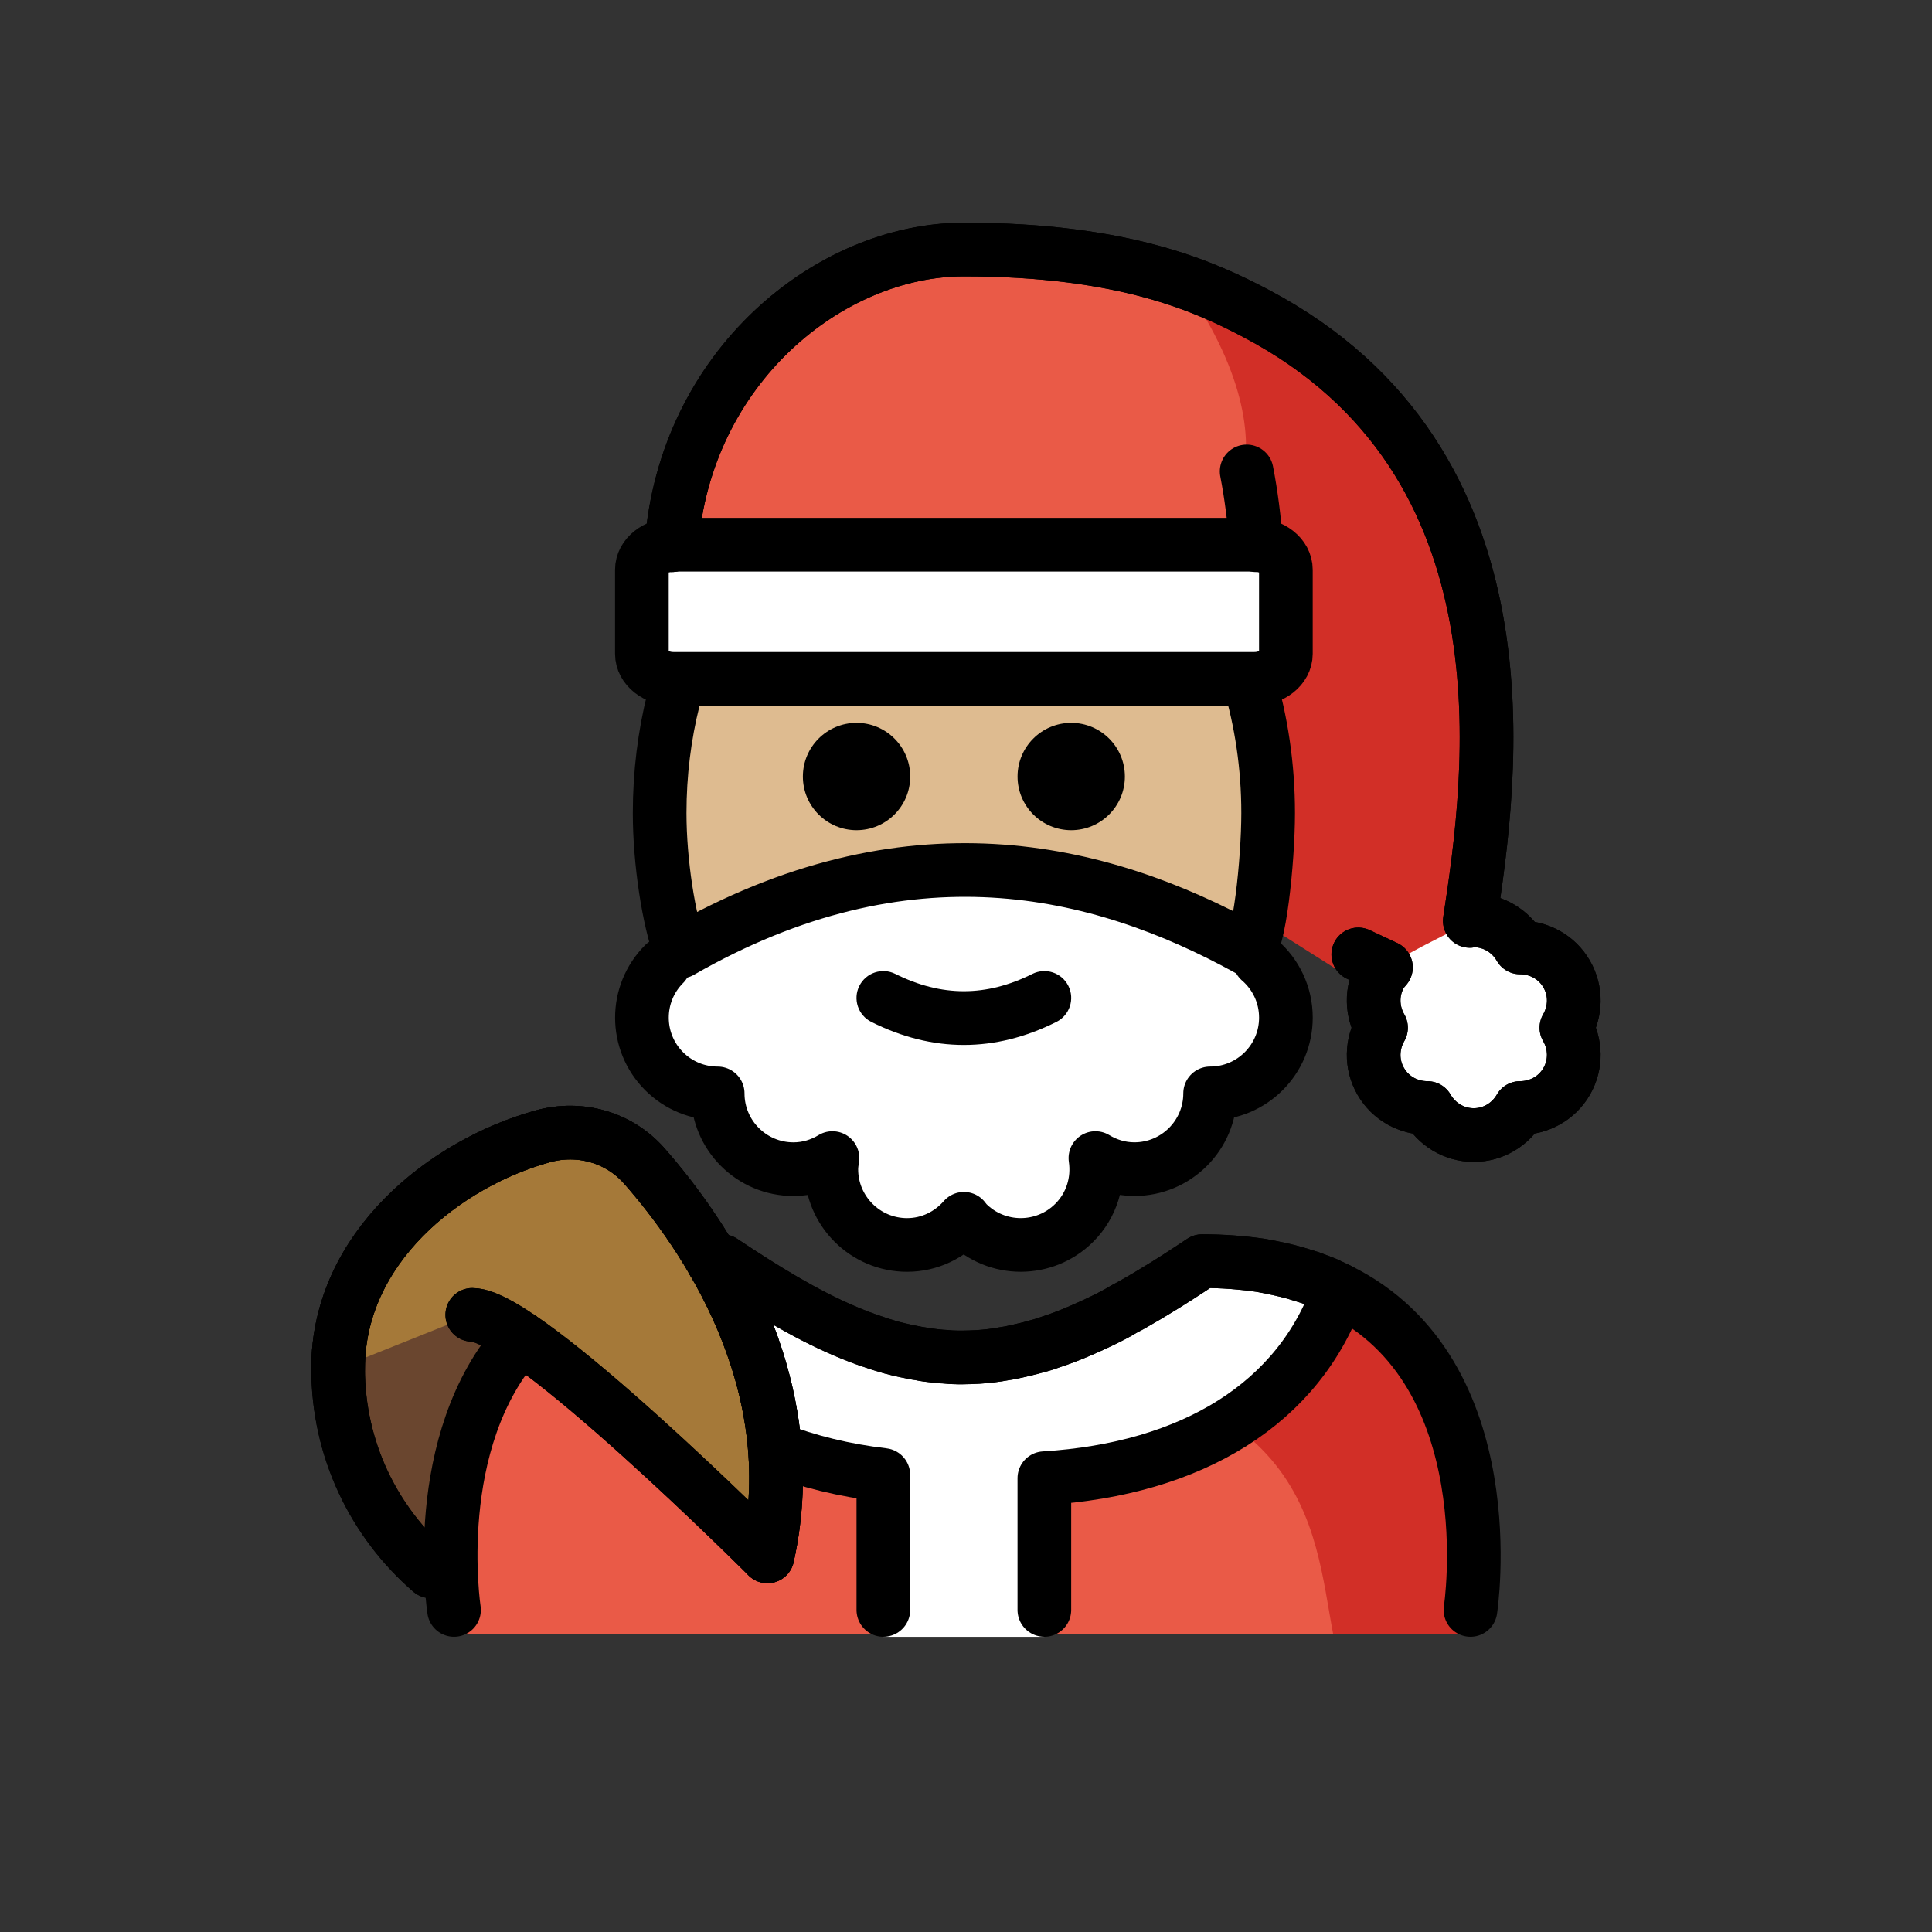 <svg xmlns="http://www.w3.org/2000/svg" id="a" version="1.1" viewBox="0 0 72 72"><rect x="0" y="0" width="72" height="72" fill="#333333" stroke="none"/><g id="b"><ellipse cx="35.921" cy="37.3" fill="#fff" rx="11.314" ry="5.657"/><path fill="#fff" d="m46.942 35.785c0.6 0.518 0.98 1.284 0.98 2.138 0 1.559-1.264 2.824-2.824 2.824 0 1.559-1.264 2.824-2.824 2.824-0.533 0-1.026-0.156-1.451-0.413 0.126 0.854-0.13 1.753-0.787 2.41-1.103 1.103-2.89 1.103-3.993 0-0.046-0.046-0.079-0.099-0.12-0.147-0.518 0.592-1.27 0.975-2.118 0.975-1.559 0-2.824-1.264-2.824-2.824 0-0.142 0.022-0.278 0.042-0.414-0.426 0.258-0.919 0.414-1.453 0.414-1.559 0-2.824-1.264-2.824-2.824-0.723 0-1.445-0.276-1.996-0.827-1.103-1.103-1.103-2.89 0-3.993"/><path fill="#EA5A47" d="m25.024 20.32c0.506-6.644 5.896-11.02 10.896-11.02 6 0 9.002 1.39 10.882 2.379 10.493 5.524 8.781 17.345 7.973 22.641 0.05-0.004 0.095-0.02 0.146-0.02 0.742 0 1.382 0.409 1.727 1.008 0.692-9e-4 1.366 0.349 1.737 0.992 0.371 0.642 0.337 1.401-0.01 2 0.347 0.599 0.381 1.357 0.01 2-0.371 0.642-1.045 0.992-1.737 0.992-0.345 0.6-0.986 1.008-1.727 1.008s-1.382-0.409-1.727-1.008c-0.692 9e-4 -1.366-0.349-1.737-0.992-0.371-0.642-0.337-1.401 0.01-2-0.347-0.599-0.381-1.358-0.01-2 0.054-0.094 0.127-0.168 0.193-0.249l-1.031-0.483-25.594-15.247z"/><path fill="#D22F27" d="m25.393 20.667 19.528-0.367s4-3-1-10c14 4 11.074 22.8 11.084 22.937-0.019-0.026-0.077 0.085-0.23 1.083 0.05-0.004 0.095-0.02 0.146-0.02l-3.464 2c0.054-0.094 0.127-0.168 0.193-0.249l-1.06 0.566-25.197-15.949z"/><path fill="#D22F27" d="m55.005 33.237c0.013 0.017 0.007 0.095 0 0z"/><path fill="#fff" d="m50.921 38.3c0 2.209 1.791 4 4 4 2.209 0 4-1.791 4-4s-1.791-4-4-4c-2 1-2 1-3.296 1.733-0.444 0.644-0.704 1.425-0.704 2.267z"/><path fill="#6A462F" d="m16.054 58.56c-2.116-1.834-3.454-4.54-3.454-7.56 0-4.503 3.989-7.646 7.63-8.653 1.374-0.38 2.839 0.032 3.78 1.103 2.198 2.501 6.047 7.995 4.59 14.551"/><path fill="#fff" d="m46.743 20.3h-21.644c-0.651 0-1.178 0.417-1.178 0.932v3.135c0 0.515 0.527 0.932 1.178 0.932h21.644c0.65 0 1.178-0.417 1.178-0.932v-3.135c0-0.515-0.527-0.932-1.178-0.932z"/><path fill="#EA5A47" d="m54.796 60.9s2-13.9-10-13.9c-3.192 2.128-5.926 3.598-9 3.592h0.125c-3.074 0.006-5.808-1.464-9-3.592-12 0-10 13.9-10 13.9"/><path fill="#D22F27" d="m44.796 47c-3.17 2.113-4.875 3-8.938 3.589 13.062 0.411 13.062 6.311 13.825 10.311h5.113s2-13.9-10-13.9z"/><path fill="#fff" d="M38.921,61v-5.91c5.508-0.346,9.519-2.794,10.974-7.026C48.566,47.406,46.9,47,44.796,47 c-3.17,2.113-5.889,3.575-8.938,3.589c-3.048-0.014-5.768-1.475-8.938-3.589c-2.047,0-3.679,0.385-4.991,1.012 c2.472,4.121,6.142,6.365,10.991,6.959V61"/><path fill="#A57939" d="m12.6 51c0-4.503 3.989-7.646 7.63-8.653 1.374-0.38 2.839 0.032 3.78 1.103 2.198 2.501 6.047 7.995 4.59 14.551 0 0-9-9-11-9"/></g><g id="c"><path fill="#debb90" d="m46.54 25.321c0.465 1.549 0.72 3.227 0.72 4.979 0 1.789-0.339 5-0.749 5.077-5.589-3.077-12.715-4.752-21.152 0.086-0.437-1.163-0.776-3.341-0.776-5.162 0-1.476 0.18-2.899 0.515-4.236"/></g><g id="d"><path fill="none" stroke="#000" stroke-linecap="round" stroke-linejoin="round" stroke-miterlimit="10" stroke-width="2" d="m46.942 35.785c0.6 0.518 0.98 1.284 0.98 2.138 0 1.559-1.264 2.824-2.824 2.824 0 1.559-1.264 2.824-2.824 2.824-0.533 0-1.026-0.156-1.451-0.413 0.126 0.854-0.13 1.753-0.787 2.41-1.103 1.103-2.89 1.103-3.993 0-0.046-0.046-0.079-0.099-0.12-0.147-0.518 0.592-1.27 0.975-2.118 0.975-1.559 0-2.824-1.264-2.824-2.824 0-0.142 0.022-0.278 0.042-0.414-0.426 0.258-0.919 0.414-1.453 0.414-1.559 0-2.824-1.264-2.824-2.824-0.723 0-1.445-0.276-1.996-0.827-1.103-1.103-1.103-2.89 0-3.993"/><path fill="none" stroke="#000" stroke-linecap="round" stroke-linejoin="round" stroke-miterlimit="10" stroke-width="2" d="m16.054 58.56c-2.116-1.834-3.454-4.54-3.454-7.56 0-4.503 3.989-7.646 7.63-8.653 1.374-0.38 2.839 0.032 3.78 1.103 2.198 2.501 6.047 7.995 4.59 14.551"/><path fill="none" stroke="#000" stroke-linecap="round" stroke-linejoin="round" stroke-miterlimit="10" stroke-width="2" d="m46.54 25.321c0.465 1.549 0.72 3.227 0.72 4.979 0 1.789-0.339 5-0.749 5.077-5.589-3.077-12.715-4.752-21.152 0.086-0.437-1.163-0.776-3.341-0.776-5.162 0-1.476 0.18-2.899 0.515-4.236"/><path d="m29.921 28.939c0 1.105 0.896 2 2 2s2-0.895 2-2c0-1.103-0.896-2-2-2s-2 0.896-2 2"/><path d="m37.921 28.939c0 1.105 0.896 2 2 2s2-0.895 2-2c0-1.103-0.896-2-2-2s-2 0.896-2 2"/><path d="m35.921 38.942c1.152 0 2.304-0.286 3.447-0.858 0.494-0.247 0.694-0.848 0.447-1.342-0.247-0.494-0.846-0.694-1.342-0.447-1.718 0.859-3.388 0.859-5.106 0-0.495-0.247-1.095-0.046-1.342 0.447-0.247 0.494-0.047 1.095 0.447 1.342 1.144 0.572 2.295 0.858 3.447 0.858z"/><path fill="none" stroke="#000" stroke-linecap="round" stroke-linejoin="round" stroke-miterlimit="10" stroke-width="2" d="m46.818 20.32c-0.074-0.967-0.19-1.886-0.359-2.751"/><path fill="none" stroke="#000" stroke-linecap="round" stroke-linejoin="round" stroke-miterlimit="10" stroke-width="2" d="m46.743 20.3h-21.644c-0.651 0-1.178 0.417-1.178 0.932v3.135c0 0.515 0.527 0.932 1.178 0.932h21.644c0.65 0 1.178-0.417 1.178-0.932v-3.135c0-0.515-0.527-0.932-1.178-0.932z"/><path fill="none" stroke="#000" stroke-linecap="round" stroke-linejoin="round" stroke-miterlimit="10" stroke-width="2" d="m25.024 20.32c0.506-6.644 5.896-11.02 10.896-11.02 6 0 9.002 1.39 10.882 2.379 10.493 5.524 8.781 17.345 7.973 22.641 0.05-0.004 0.095-0.02 0.146-0.02 0.742 0 1.382 0.409 1.727 1.008 0.692-9e-4 1.366 0.349 1.737 0.992 0.371 0.642 0.337 1.401-0.01 2 0.347 0.599 0.381 1.357 0.01 2-0.371 0.642-1.045 0.992-1.737 0.992-0.345 0.6-0.986 1.008-1.727 1.008s-1.382-0.409-1.727-1.008c-0.692 9e-4 -1.366-0.349-1.737-0.992-0.371-0.642-0.337-1.401 0.01-2-0.347-0.599-0.381-1.358-0.01-2 0.054-0.094 0.127-0.168 0.193-0.249l-1.031-0.483"/><path fill="none" stroke="#000" stroke-linecap="round" stroke-linejoin="round" stroke-miterlimit="10" stroke-width="2" d="m16.054 58.56c-2.116-1.834-3.454-4.54-3.454-7.56 0-4.503 3.989-7.646 7.63-8.653 1.374-0.38 2.839 0.032 3.78 1.103 2.198 2.501 6.047 7.995 4.59 14.551 0 0-9-9-11-9"/><path fill="none" stroke="#000" stroke-linecap="round" stroke-linejoin="round" stroke-miterlimit="10" stroke-width="2" d="m25.024 20.32c0.506-6.644 5.896-11.02 10.896-11.02 6 0 9.002 1.39 10.882 2.379 10.493 5.524 8.781 17.345 7.973 22.641 0.05-0.004 0.095-0.02 0.146-0.02 0.742 0 1.382 0.409 1.727 1.008 0.692-9e-4 1.366 0.349 1.737 0.992 0.371 0.642 0.337 1.401-0.01 2 0.347 0.599 0.381 1.357 0.01 2-0.371 0.642-1.045 0.992-1.737 0.992-0.345 0.6-0.986 1.008-1.727 1.008s-1.382-0.409-1.727-1.008c-0.692 9e-4 -1.366-0.349-1.737-0.992-0.371-0.642-0.337-1.401 0.01-2-0.347-0.599-0.381-1.358-0.01-2 0.054-0.094 0.127-0.168 0.193-0.249l-1.031-0.483"/><path fill="none" stroke="#000" stroke-linecap="round" stroke-linejoin="round" stroke-miterlimit="10" stroke-width="2" d="m16.92 59.998s-0.97-6.3 2.49-10.13"/><path fill="none" stroke="#000" stroke-linecap="round" stroke-linejoin="round" stroke-miterlimit="10" stroke-width="2" d="m54.8 59.998s1.36-8.85-4.9-11.93l-0.51-0.24c-0.18-0.07-0.36-0.14-0.55-0.21-0.19-0.06-0.38-0.12-0.58-0.18-0.4-0.11-0.82-0.2-1.26-0.28-0.68-0.1-1.41-0.16-2.2-0.16-0.6 0.4-1.18 0.78-1.75 1.12-0.2 0.12-0.39 0.24-0.59 0.35l-0.54 0.3c-0.18 0.11-0.36 0.21-0.54 0.3-0.37 0.19-0.74 0.36-1.11 0.52s-0.73 0.3-1.1 0.42c-0.18 0.06-0.36 0.12-0.55 0.17-0.14 0.04-0.28 0.08-0.42 0.11-0.2 0.05-0.39 0.09-0.58 0.13-0.06 0.01-0.13 0.02-0.19 0.03-0.32 0.06-0.65 0.1-0.98 0.12-0.19 0.01-0.39 0.02-0.59 0.02h-0.14c-0.18 0-0.35-0.01-0.53-0.03-0.12 0-0.24-0.02-0.36-0.03-0.18-0.02-0.36-0.04-0.54-0.08-0.09-0.01-0.19-0.03-0.28-0.05-0.18-0.03-0.35-0.07-0.53-0.11-0.03-0.01-0.07-0.02-0.1-0.03-0.1-0.02-0.2-0.05-0.3-0.08-0.18-0.05-0.36-0.11-0.53-0.17-0.37-0.12-0.73-0.26-1.1-0.42-1.47-0.63-2.94-1.53-4.53-2.59-0.12 0-0.24 0-0.35 0.01"/><path fill="none" stroke="#000" stroke-linecap="round" stroke-linejoin="round" stroke-miterlimit="10" stroke-width="2" d="m28.88 53.988c1.24 0.48 2.59 0.81 4.04 0.98v5.03"/><path fill="none" stroke="#000" stroke-linecap="round" stroke-linejoin="round" stroke-miterlimit="10" stroke-width="2" d="m38.92 59.998v-4.91c5.51-0.34 9.52-2.79 10.98-7.02l-0.51-0.24c-0.18-0.07-0.36-0.14-0.55-0.21-0.19-0.06-0.38-0.12-0.58-0.18-0.4-0.11-0.82-0.2-1.26-0.28-0.68-0.1-1.41-0.16-2.2-0.16-0.6 0.4-1.18 0.78-1.75 1.12-0.2 0.12-0.39 0.24-0.59 0.35-0.18 0.11-0.36 0.22-0.54 0.3-0.18 0.11-0.36 0.21-0.54 0.3-0.37 0.19-0.74 0.36-1.11 0.52s-0.73 0.3-1.1 0.42c-0.18 0.07-0.36 0.13-0.55 0.17-0.14 0.04-0.28 0.08-0.42 0.11-0.2 0.05-0.39 0.09-0.58 0.13-0.06 0.01-0.13 0.02-0.19 0.03-0.32 0.06-0.65 0.1-0.98 0.12-0.19 0.01-0.39 0.02-0.59 0.02h-0.14c-0.18 0-0.35-0.01-0.53-0.03-0.12 0-0.24-0.02-0.36-0.03-0.18-0.02-0.36-0.04-0.54-0.08-0.09-0.01-0.19-0.03-0.28-0.05-0.21-0.04-0.42-0.09-0.63-0.14-0.1-0.02-0.2-0.05-0.3-0.08-0.18-0.05-0.36-0.11-0.53-0.17-0.37-0.12-0.73-0.26-1.1-0.42-1.47-0.63-2.94-1.53-4.53-2.59-0.12 0-0.24 0-0.35 0.01"/><path fill="none" stroke="#000" stroke-linecap="round" stroke-linejoin="round" stroke-miterlimit="10" stroke-width="2" d="m12.6 51c0-4.503 3.989-7.646 7.63-8.653 1.374-0.38 2.839 0.032 3.78 1.103 2.198 2.501 6.047 7.995 4.59 14.551 0 0-9-9-11-9"/></g></svg>